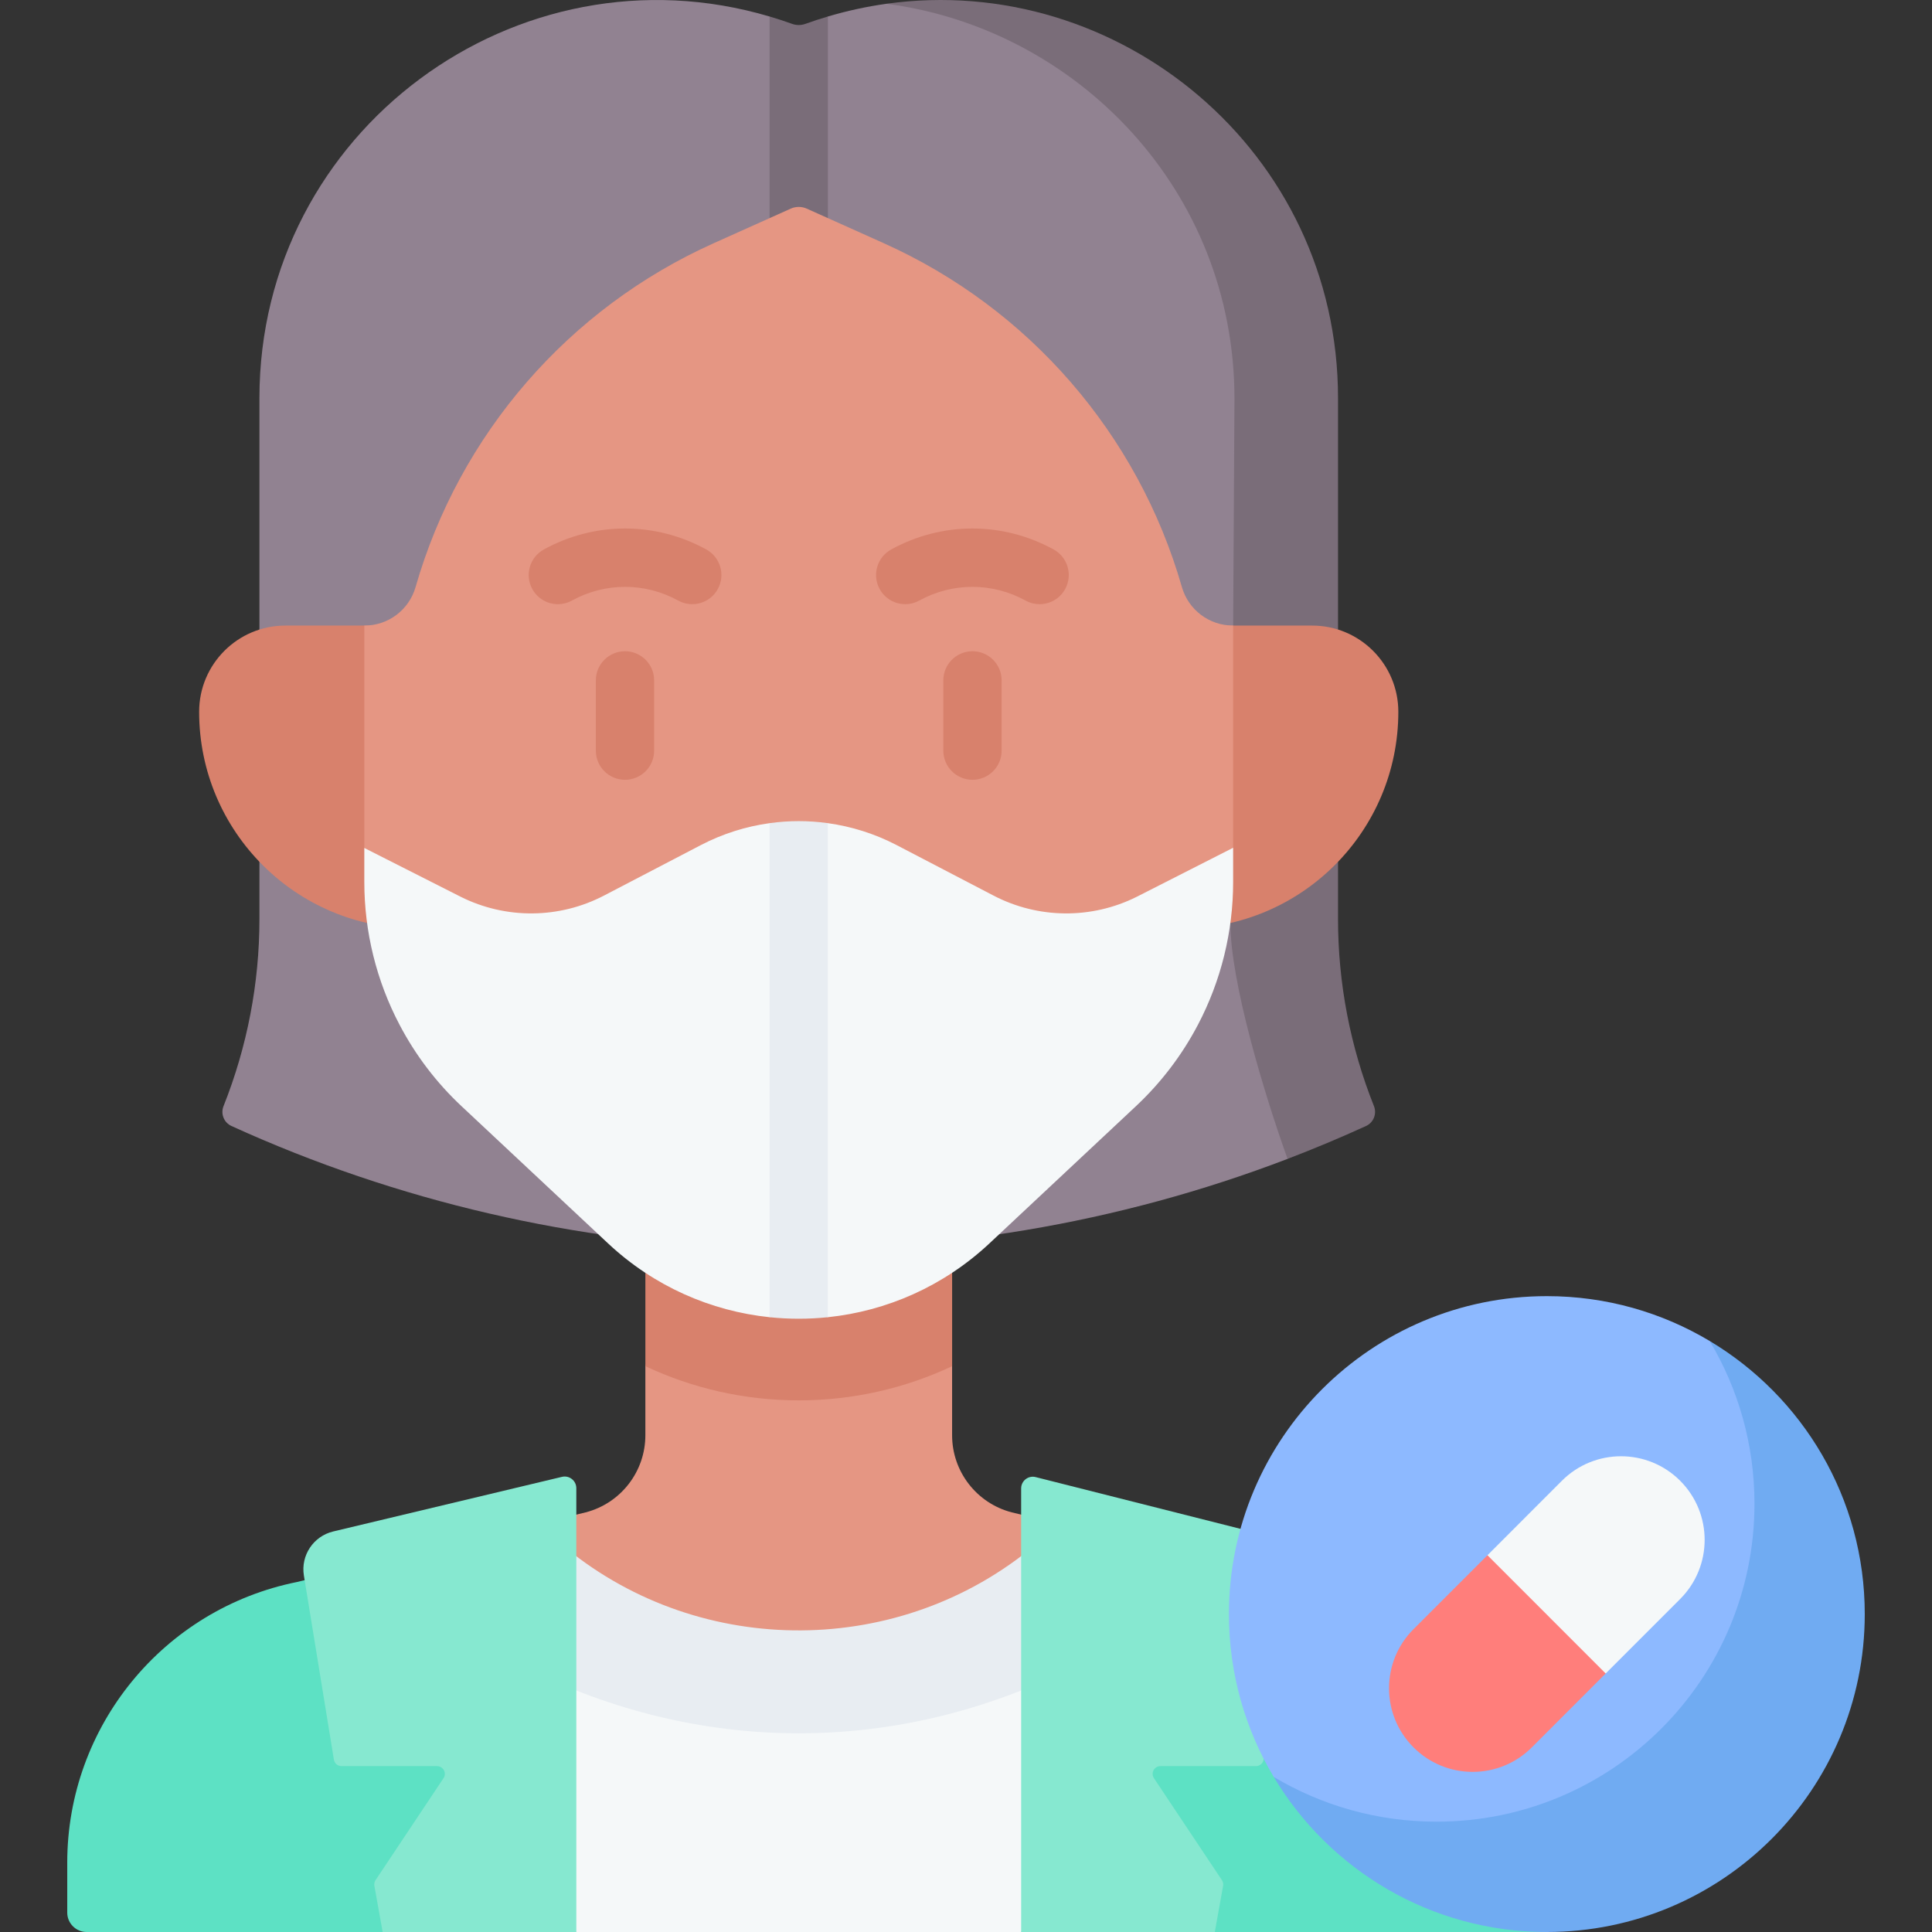 <svg id="Capa_1" enable-background="new 0 0 512 512" height="512" viewBox="0 0 512 512" width="512" xmlns="http://www.w3.org/2000/svg"><rect x="0" y="0" width="512" height="512" fill="#333333" stroke="none"/><g><g><path d="m287.937 411.556c1.536-1.536 2.873-3.223 4.09-5l-23.906-5.766c-9.306-2.419-15.803-10.82-15.803-20.435v-18.299l-3.221-11.703 3.221-43.406h-40.645-40.645l4.041 42.128-4.041 12.98v18.299c0 9.615-6.497 18.016-15.803 20.435l-23.374 5.638c38.385 44.479 113.81 44.523 156.086 5.129z" fill="#e59683"/><path d="m78.723 419.243c-35.43 7.137-60.904 38.27-60.904 74.396v13.21c0 2.845 2.306 5.151 5.151 5.151h78.438l27.558-8.395-8.583-94.411z" fill="#5de1c4"/><path d="m301.263 408.784-9.236-2.228c-1.218 1.777-2.554 3.464-4.09 5-42.276 39.393-117.701 39.35-156.085-5.129l-11.469 2.766 8.802 96.824 23.545 5.983h117.887l10.214-6.45z" fill="#f5f8f9"/><path d="m405.527 493.639c0-36.126-25.474-67.259-60.904-74.396l-43.361-10.459-19.602 92.836 40.279 10.38h87.993z" fill="#5de1c4"/></g><path d="m286.331 440.86c-23.449 12.104-48.817 18.486-74.658 18.486-25.84 0-51.208-6.381-74.656-18.485l13.031-30.553c35.967 29.317 88.681 29.017 124.306-.899z" fill="#e8edf2"/><path d="m348.432 239.238-3.491-131.186c0-65.439-49.352-107.625-110.039-107.048-5.155.72-10.334 1.835-15.505 3.368 0 0-3.989 5.519-5.979 6.235-1.128.406-2.362.406-3.49 0-1.991-.717-5.984-6.235-5.984-6.235-66.871-19.824-135.192 30.229-135.192 101.151v138.027c0 16.998-3.235 33.828-9.519 49.596-.809 2.029.116 4.347 2.103 5.252 88.203 40.189 189.574 43.281 279.881 8.718 0 0 6.983-9.172 13.84-12.305 1.985-.907 2.908-3.223 2.1-5.251-6.284-15.77-8.725-33.323-8.725-50.322z" fill="#918291"/><path d="m362.018 298.4c-6.861 3.132-13.794 6.037-20.8 8.716-6.202-17.225-15.154-46.993-15.154-62.508l.734-78.824.348-60.112c0-55.455-42.042-98.157-92.243-104.668 61.522-8.602 119.687 39.075 119.687 104.523v138.025c0 16.998 3.235 33.832 9.529 49.594.804 2.029-.123 4.347-2.101 5.254z" fill="#7a6d79"/><g><path d="m219.398 4.373v59.421c0 4.265-3.462 7.726-7.726 7.726-4.265 0-7.726-3.461-7.726-7.726v-59.421c1.999.587 3.997 1.236 5.985 1.957 1.123.402 2.359.402 3.492 0 1.988-.721 3.976-1.37 5.975-1.957z" fill="#7a6d79"/></g><path d="m313.138 246.069h-202.93c-31.72 0-57.435-25.714-57.435-57.435 0-12.619 10.23-22.849 22.849-22.849h272.102c12.619 0 22.849 10.23 22.849 22.849 0 31.72-25.714 57.435-57.435 57.435z" fill="#d8816c"/><path d="m96.548 224.721v-58.938h.052c3.142 0 6.088-1.04 8.468-2.833s4.193-4.347 5.058-7.355c11.641-40.538 40.548-73.885 79.036-91.151l20.408-9.159c1.339-.598 2.874-.598 4.214 0l20.408 9.159c19.234 8.633 36.087 21.284 49.583 36.85s23.633 34.027 29.443 54.301c1.731 6.027 7.253 10.188 13.537 10.188h.041v58.886l-17.729 29.21h-197.021z" fill="#e59683"/><path d="m252.323 306.951v55.105c-12.589 5.924-26.424 9.055-40.651 9.055s-28.052-3.132-40.641-9.055v-55.105z" fill="#d8816c"/><path d="m326.795 224.669v9.055c0 13.187-3.204 26.188-9.334 37.86-4.234 8.056-9.787 15.35-16.432 21.572l-38.807 36.345c-12.207 11.429-27.31 17.952-42.825 19.574 0 0-5.147-1.534-7.726-1.534s-7.726 1.534-7.726 1.534c-15.515-1.622-30.617-8.145-42.815-19.574l-38.818-36.345c-6.645-6.222-12.197-13.516-16.421-21.572-6.14-11.672-9.344-24.673-9.344-37.86v-9.004l25.549 12.939c11.971 5.985 26.095 5.862 37.963-.319l25.672-13.382c5.772-3.006 11.936-4.938 18.214-5.81 5.739 3.062 10.198 2.384 15.453 0 6.277.872 12.442 2.804 18.214 5.81l25.683 13.382c11.868 6.181 25.981 6.305 37.952.319z" fill="#f5f8f9"/><path d="m219.398 218.148v130.927c-2.565.268-5.151.402-7.726.402s-5.161-.134-7.726-.402v-130.927c5.119-.721 10.332-.721 15.452 0z" fill="#e8edf2"/><g><g><path d="m147.847 160.114c-2.727 0-5.371-1.447-6.778-4.005-2.055-3.739-.691-8.438 3.048-10.493 13.481-7.411 29.578-7.411 43.059 0 3.739 2.055 5.105 6.753 3.049 10.492-2.055 3.74-6.755 5.104-10.492 3.049-8.821-4.847-19.352-4.847-28.171 0-1.181.649-2.457.957-3.715.957z" fill="#d8816c"/></g><g><path d="m275.5 160.114c-1.259 0-2.534-.308-3.715-.957-8.817-4.847-19.348-4.848-28.171 0-3.737 2.055-8.437.692-10.492-3.049-2.055-3.739-.69-8.437 3.049-10.492 13.482-7.411 29.579-7.411 43.059 0 3.739 2.055 5.104 6.754 3.048 10.493-1.407 2.558-4.051 4.005-6.778 4.005z" fill="#d8816c"/></g><g><g><path d="m257.717 206.652c-4.268 0-7.726-3.459-7.726-7.726v-18.618c0-4.268 3.459-7.726 7.726-7.726 4.268 0 7.726 3.459 7.726 7.726v18.618c0 4.267-3.458 7.726-7.726 7.726z" fill="#d8816c"/></g><g><path d="m165.629 206.652c-4.268 0-7.726-3.459-7.726-7.726v-18.618c0-4.268 3.459-7.726 7.726-7.726 4.268 0 7.726 3.459 7.726 7.726v18.618c.001 4.267-3.458 7.726-7.726 7.726z" fill="#d8816c"/></g></g></g><path d="m152.73 512v-117.613c0-1.997-1.866-3.47-3.808-3.006l-60.613 14.471c-5.251 1.254-8.643 6.348-7.775 11.677l7.949 48.783c.162.997 1.024 1.729 2.034 1.729h25.306c1.646 0 2.627 1.834 1.714 3.203l-18.009 27.014c-.295.443-.408.983-.314 1.507l2.194 12.235z" fill="#86e8d0"/><path d="m270.617 512v-117.56c0-2.014 1.895-3.49 3.848-2.996l60.7 15.34c5.194 1.313 8.515 6.387 7.639 11.672l-7.935 47.861c-.165.994-1.025 1.723-2.033 1.723h-25.31c-1.646 0-2.627 1.834-1.714 3.203l18.009 27.014c.295.443.408.983.314 1.507l-2.196 12.236z" fill="#86e8d0"/><g><path d="m325.677 427.746c0 15.77 4.333 30.529 11.874 43.149 19.317 21.114 41.689 36.24 72.45 36.24 46.532 0 80.67-32.857 80.67-79.39 0-30.762-16.476-54.481-37.594-72.376-12.621-7.54-27.375-11.878-43.145-11.878-46.533.001-84.255 37.723-84.255 84.255z" fill="#8db9ff"/><path d="m494.181 427.751c0 46.523-37.715 84.249-84.249 84.249-30.761 0-57.67-16.483-72.381-41.105 12.62 7.541 27.383 11.868 43.145 11.868 46.534 0 84.259-37.715 84.259-84.249 0-15.762-4.327-30.524-11.878-43.144 24.621 14.7 41.104 41.619 41.104 72.381z" fill="#70abf2"/><path d="m451.748 408.084c0 5.677-2.164 11.343-6.49 15.669l-19.738 19.739-21.239-7.622-10.09-23.717 19.728-19.739c8.654-8.654 22.685-8.654 31.338 0 4.327 4.328 6.491 9.994 6.491 15.67z" fill="#f5f8f9"/><path d="m425.519 443.492-19.574 19.584c-8.654 8.654-22.685 8.654-31.339 0-8.664-8.654-8.664-22.685 0-31.339l19.584-19.584z" fill="#ff7e7b"/></g></g></svg>
